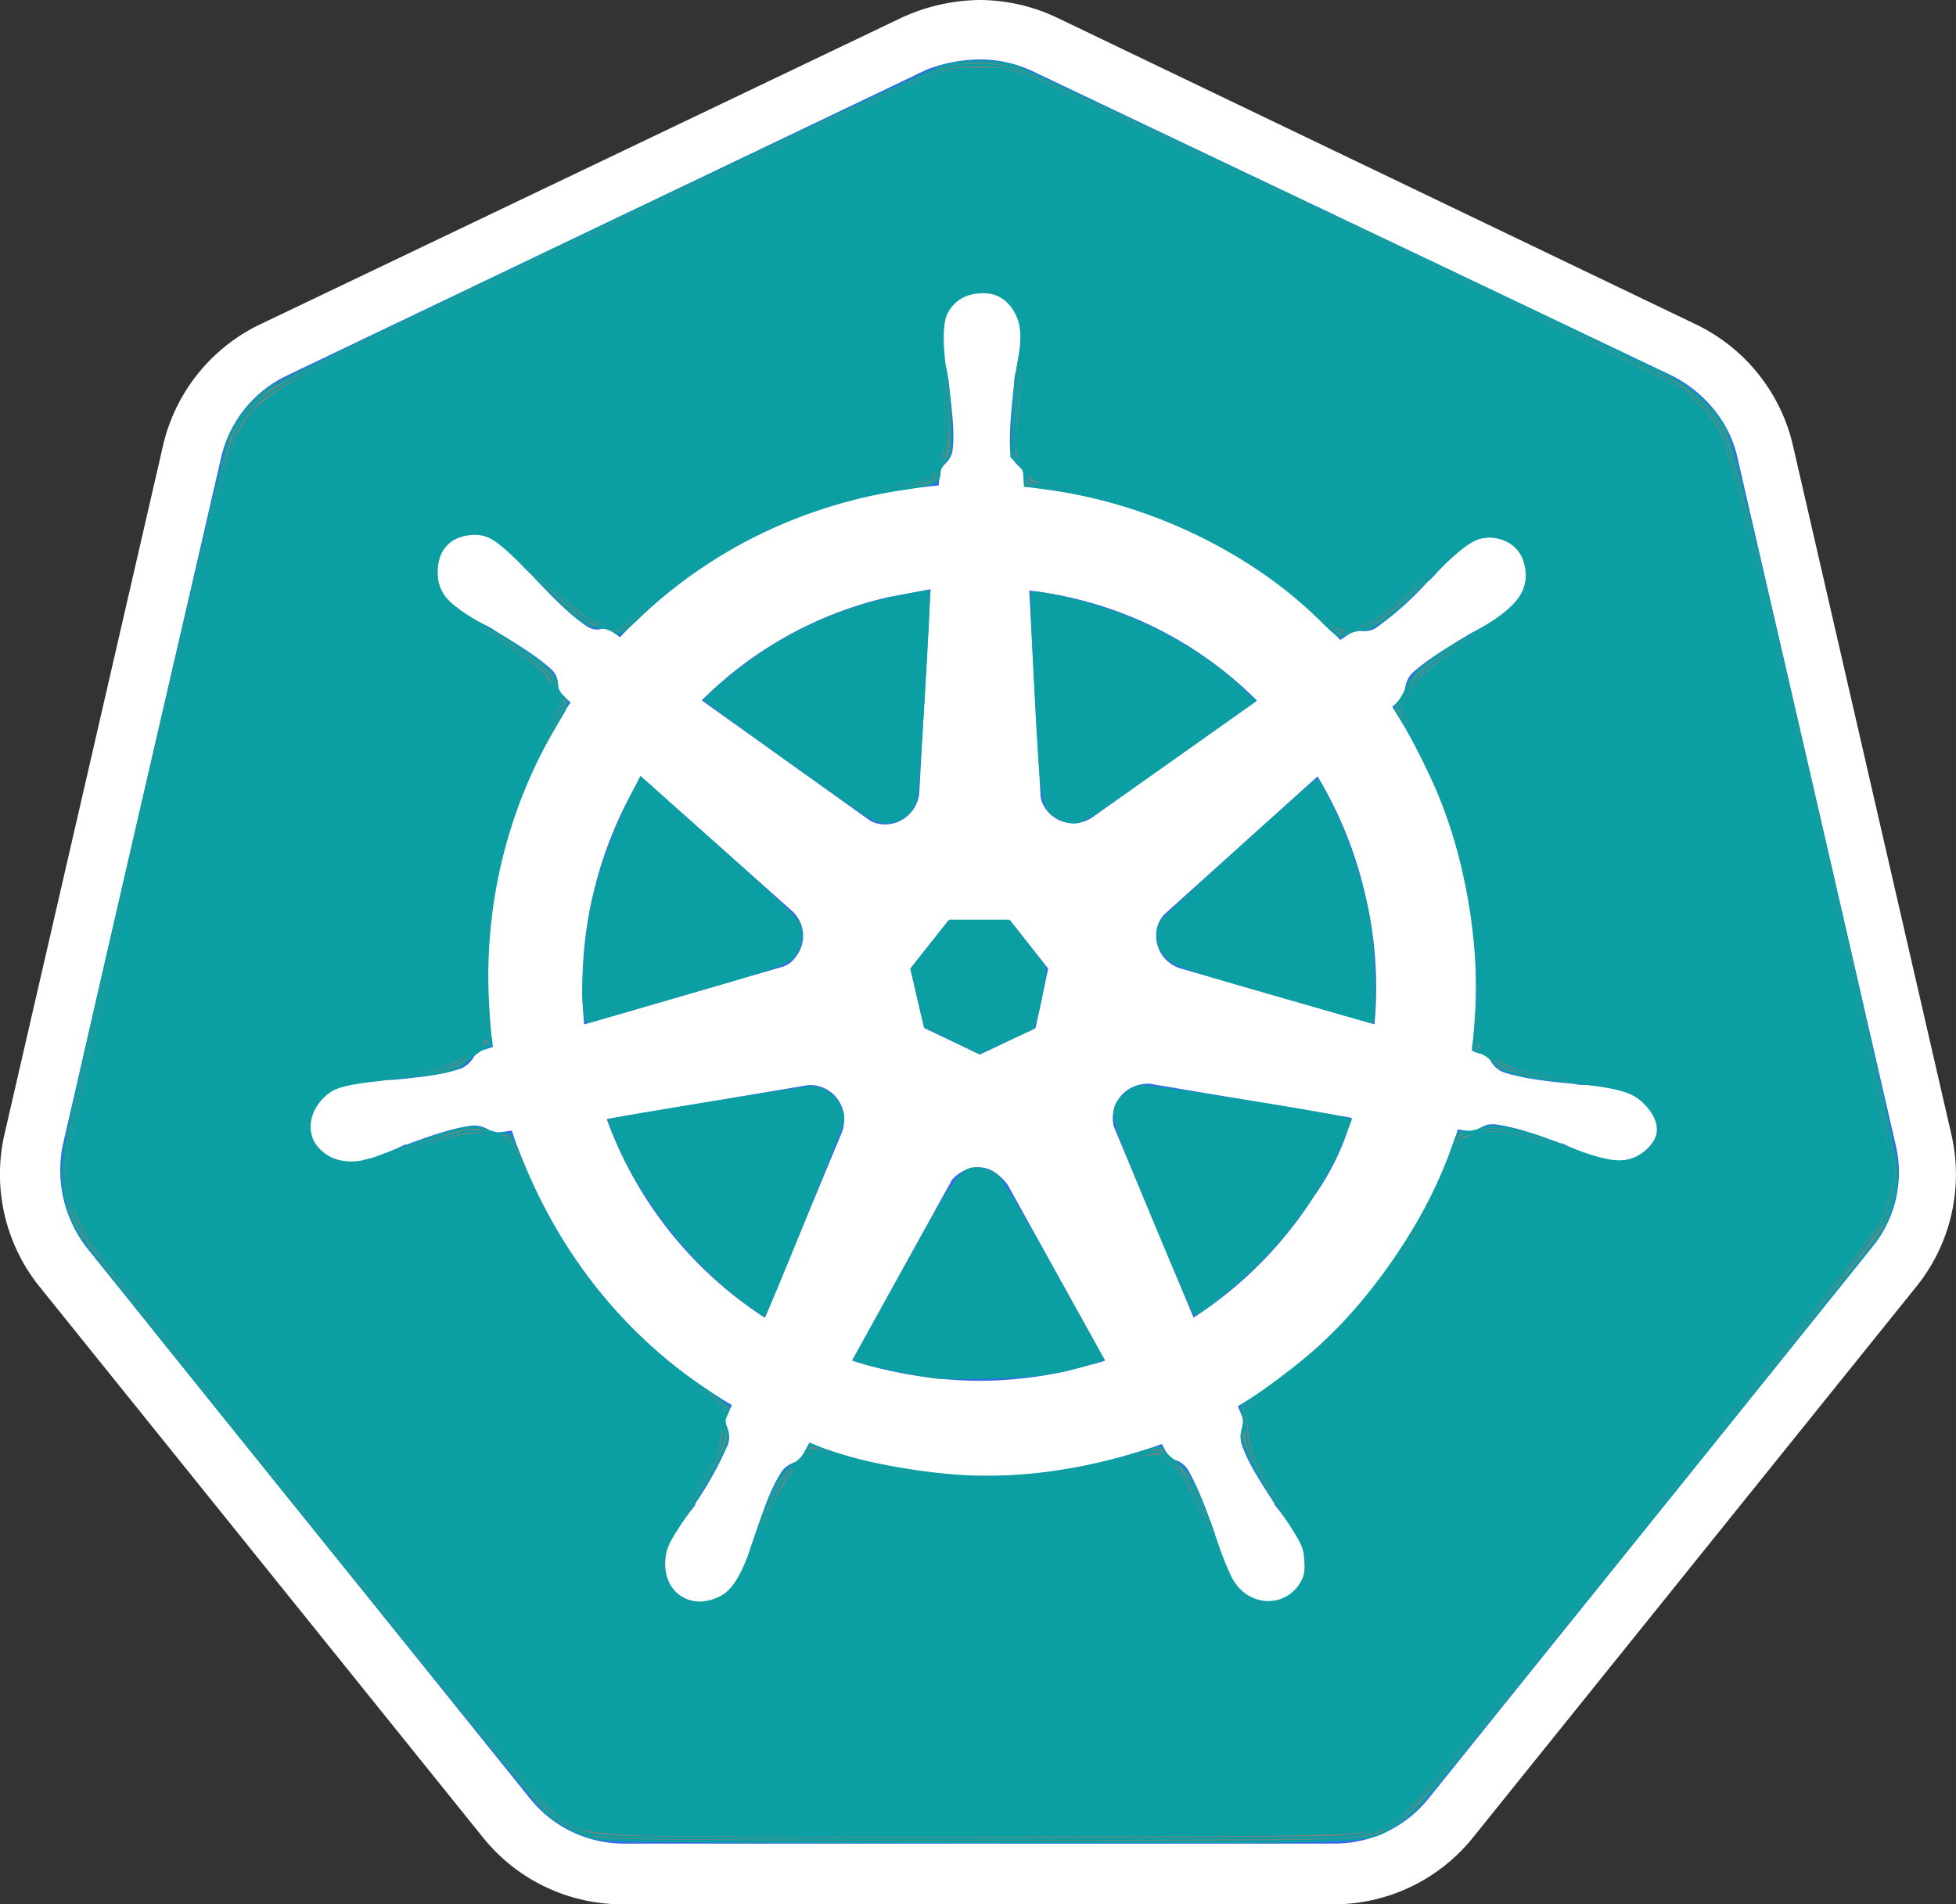 <?xml version="1.0" encoding="UTF-8" standalone="no"?>
<svg
   id="Layer_1"
   data-name="Layer 1"
   viewBox="0 0 500 486.89"
   version="1.1"
   sodipodi:docname="icon.svg"
   inkscape:version="1.4 (e7c3feb100, 2024-10-09)"
   inkscape:export-filename="icon.png"
   inkscape:export-xdpi="19.200001"
   inkscape:export-ydpi="19.200001"
   xmlns:inkscape="http://www.inkscape.org/namespaces/inkscape"
   xmlns:sodipodi="http://sodipodi.sourceforge.net/DTD/sodipodi-0.dtd"
   xmlns="http://www.w3.org/2000/svg"
   xmlns:svg="http://www.w3.org/2000/svg">
  <rect x="0" y="0" width="500" height="486.89" fill="#333333" stroke="none"/>
  <sodipodi:namedview
     id="namedview3"
     pagecolor="#ffffff"
     bordercolor="#000000"
     borderopacity="0.25"
     inkscape:showpageshadow="2"
     inkscape:pageopacity="0.0"
     inkscape:pagecheckerboard="0"
     inkscape:deskcolor="#d1d1d1"
     inkscape:zoom="1.5034196"
     inkscape:cx="249.76394"
     inkscape:cy="243.44501"
     inkscape:window-width="1920"
     inkscape:window-height="935"
     inkscape:window-x="0"
     inkscape:window-y="32"
     inkscape:window-maximized="1"
     inkscape:current-layer="Layer_1" />
  <defs
     id="defs1">
    <style
       id="style1">.cls-1{fill:#326de6;}.cls-2{fill:#fff;}</style>
  </defs>
  <path
     class="cls-1"
     d="M409.64,735.68a38.15,38.15,0,0,1-30.07-14.54L266.42,580.5a38,38,0,0,1-7.44-33L299.39,372a38.26,38.26,0,0,1,21-26.18L484,267.55a38.35,38.35,0,0,1,33.62,0l163.59,77.91a38.24,38.24,0,0,1,21,26.19L742.63,547.2a39,39,0,0,1-7.43,33L622,720.81A39.12,39.12,0,0,1,592,735.36l-182.34.32Z"
     transform="translate(-250 -256.56)"
     id="path1" />
  <path
     class="cls-2"
     d="M500.48,271.75a31.62,31.62,0,0,1,13.26,2.91l163.59,77.92c8.4,4.2,14.87,12,16.81,21l40.41,175.55a30.21,30.21,0,0,1-6.14,26.51L615.26,716.29A30.82,30.82,0,0,1,591,727.92H409.64a30.81,30.81,0,0,1-24.25-11.63L272.24,575.65a32.36,32.36,0,0,1-6.15-26.51l40.42-175.55a30.86,30.86,0,0,1,16.81-21l163.59-78.24a38.84,38.84,0,0,1,13.57-2.59Zm0-15.19h0a48.93,48.93,0,0,0-20,4.52L316.85,339.32a45.81,45.81,0,0,0-25.22,31.36L251.22,546.23a45.85,45.85,0,0,0,9,39.44L373.43,726.31a45.67,45.67,0,0,0,35.89,17.13H590.68a45.67,45.67,0,0,0,35.89-17.13L739.73,585.67a45.62,45.62,0,0,0,9-39.44L708.37,370.68a45.81,45.81,0,0,0-25.22-31.36L520.21,261.08a46.4,46.4,0,0,0-19.73-4.52Z"
     transform="translate(-250 -256.56)"
     id="path2" />
  <path
     class="cls-2"
     d="M664.4,535.24h-.33c-.32,0-.64,0-.64-.32-.65,0-1.3-.33-1.94-.33a44.82,44.82,0,0,0-6.15-.64,11.86,11.86,0,0,1-3.23-.33h-.32c-6.79-.64-12.29-1.29-17.46-2.91a6.33,6.33,0,0,1-3.56-3.55c0-.33-.32-.33-.32-.65h0l-4.2-1.29A127.83,127.83,0,0,0,624,479.63a133,133,0,0,0-18.1-42.35l3.23-2.91v-.65a7.35,7.35,0,0,1,1.62-4.85c3.88-3.55,8.73-6.46,14.55-10h0c1-.64,1.94-1,2.91-1.61a47.7,47.7,0,0,0,5.49-3.24c.33-.32,1-.64,1.62-1.29.32-.32.65-.32.65-.65h0c4.52-3.88,5.49-10.34,2.26-14.55a9.21,9.21,0,0,0-7.44-3.55,12,12,0,0,0-7.11,2.58h0l-.65.65c-.64.32-1,1-1.61,1.29a52.57,52.57,0,0,0-4.2,4.53,14.69,14.69,0,0,1-2.27,2.26h0A82,82,0,0,1,602,416.91a5.19,5.19,0,0,1-2.91,1,4.14,4.14,0,0,1-1.94-.32h-.65l-3.88,2.59a155.43,155.43,0,0,0-13.25-12.29A129.13,129.13,0,0,0,511.8,381l-.32-4.21-.65-.64c-1-1-2.26-1.94-2.59-4.21-.32-5.17.33-11,1-17.45v-.33a11.59,11.59,0,0,1,.65-3.23c.32-1.94.65-3.88,1-6.14v-2.91h0c0-5.82-4.53-10.67-10-10.67a10.37,10.37,0,0,0-7.11,3.23,10.25,10.25,0,0,0-2.91,7.44h0v2.58a18.75,18.75,0,0,0,1,6.15c.32,1,.32,1.94.64,3.23v.32c.65,6.47,1.62,12.29,1,17.46-.32,2.26-1.61,3.23-2.58,4.2l-.65.65h0l-.32,4.2a164.16,164.16,0,0,0-17.46,2.59,124.57,124.57,0,0,0-64,36.21l-3.24-2.26h-.64c-.65,0-1.3.32-1.94.32a5.19,5.19,0,0,1-2.91-1c-4.21-2.91-8.41-7.11-12.94-12h0a14.63,14.63,0,0,0-2.26-2.27,54.14,54.14,0,0,0-4.2-4.52c-.32-.33-1-.65-1.62-1.3-.32-.32-.64-.32-.64-.64h0a11.29,11.29,0,0,0-7.12-2.59,9.19,9.19,0,0,0-7.43,3.56c-3.24,4.2-2.27,10.67,2.26,14.55h0c.32,0,.32.32.65.32.64.32,1,1,1.61,1.29a47.8,47.8,0,0,0,5.5,3.24,13.2,13.2,0,0,1,2.91,1.61h0c5.82,3.56,10.67,6.47,14.55,10,1.61,1.62,1.61,3.24,1.61,4.85v.65h0l3.24,2.91a11.15,11.15,0,0,0-1.62,2.59A125.89,125.89,0,0,0,376,524.25l-4.21,1.29c0,.32-.32.32-.32.65a7.55,7.55,0,0,1-3.56,3.55c-4.85,1.62-10.67,2.27-17.46,2.91h-.32a10.76,10.76,0,0,0-3.23.33,44.53,44.53,0,0,0-6.14.64c-.65,0-1.3.33-1.94.33a1.19,1.19,0,0,0-1,.32h0c-5.82,1.29-9.38,6.79-8.41,12,1,4.53,5.17,7.44,10.35,7.44a7,7,0,0,0,2.58-.33h0c.33,0,.65,0,.65-.32.65,0,1.29-.32,1.94-.32a31.45,31.45,0,0,0,5.82-2.27c1-.32,1.94-1,2.91-1.29H354c6.14-2.26,11.64-4.2,16.81-4.85h.65a7.16,7.16,0,0,1,4.2,1.62c.33,0,.33.32.65.32h0l4.52-.65a127.83,127.83,0,0,0,42.36,60.78,129.71,129.71,0,0,0,13.9,9.38l-1.94,4.2c0,.33.32.33.32.65a6.6,6.6,0,0,1,.65,5.17,91.11,91.11,0,0,1-8.41,15.2v.32c-.64,1-1.29,1.62-1.94,2.59-1.29,1.61-2.26,3.23-3.55,5.17a6.63,6.63,0,0,0-1,1.62,1.11,1.11,0,0,1-.33.64h0c-2.58,5.5-.64,11.64,4.21,13.9a8.54,8.54,0,0,0,3.88,1,11.61,11.61,0,0,0,9.7-6.14h0a1.12,1.12,0,0,1,.32-.64,7,7,0,0,1,1-1.62c1-2.26,1.29-3.88,1.94-5.82l1-2.91h0c2.26-6.47,3.88-11.64,6.79-16.16,1.29-1.94,2.91-2.27,4.2-2.91.32,0,.32,0,.65-.33h0l2.26-4.2a126.19,126.19,0,0,0,45.26,8.41,117,117,0,0,0,28.13-3.24A143.19,143.19,0,0,0,547,625.76l1.94,3.56c.32,0,.32,0,.65.32a6,6,0,0,1,4.2,2.91c2.59,4.53,4.53,10,6.79,16.17V649l1,2.91a40.12,40.12,0,0,0,1.94,5.82c.32.65.64,1,1,1.62a1.12,1.12,0,0,0,.32.64h0a11,11,0,0,0,9.7,6.14,8.57,8.57,0,0,0,3.88-1,9.64,9.64,0,0,0,4.85-5.81,11.66,11.66,0,0,0-.65-8.09h0c0-.32-.32-.32-.32-.64a7,7,0,0,0-1-1.62,28.7,28.7,0,0,0-3.56-5.17c-.64-1-1.29-1.62-1.94-2.59V641c-3.55-5.5-6.79-10.35-8.4-15.2-.65-2.26,0-3.55.32-5.17,0-.32.32-.32.32-.65h0l-1.61-3.88a128.25,128.25,0,0,0,56.25-70.8l3.88.65c.32,0,.32-.33.65-.33,1.29-.64,2.26-1.61,4.2-1.61h.65c5.17.65,10.67,2.58,16.81,4.85h.32c1,.32,1.94,1,2.91,1.29a30.75,30.75,0,0,0,5.82,2.26c.65,0,1.29.33,1.94.33a1.2,1.2,0,0,1,1,.32h0a7.21,7.21,0,0,0,2.59.32,10.87,10.87,0,0,0,10.34-7.43c0-3.88-3.55-9-9.37-10.67ZM514.71,519.4l-14.23,6.79-14.22-6.79-3.56-15.2,9.7-12.28h15.84l9.7,12.28-3.23,15.2Zm84.38-33.63a101.89,101.89,0,0,1,2.26,32.66L551.89,504.2a8.75,8.75,0,0,1-6.14-10.34,7.66,7.66,0,0,1,1.94-3.56l39.12-35.24a103.85,103.85,0,0,1,12.28,30.71Zm-27.8-50.11-42.35,30.07a8.61,8.61,0,0,1-11.32-1.94,7.22,7.22,0,0,1-1.62-3.56l-2.91-52.69a98.15,98.15,0,0,1,58.2,28.12Zm-93.76-26.51c3.56-.64,6.79-1.29,10.35-1.94L485,458.94a8.85,8.85,0,0,1-8.73,8.41,7.73,7.73,0,0,1-3.88-1l-43-30.72a98.69,98.69,0,0,1,48.17-26.51Zm-63.69,45.91,38.47,34.27a8.6,8.6,0,0,1,1,12,6.39,6.39,0,0,1-3.88,2.59l-50.11,14.55a104.08,104.08,0,0,1,14.55-63.37Zm-8.73,87.62L456.52,534a8.7,8.7,0,0,1,9.05,6.79,9.32,9.32,0,0,1-.32,5.17h0l-19.73,47.52a102,102,0,0,1-40.41-50.75Zm118,64.33a105.47,105.47,0,0,1-22.64,2.59,109.66,109.66,0,0,1-32.65-5.17l25.54-46.24c2.59-2.91,6.79-4.2,10.35-2.26a13.79,13.79,0,0,1,3.88,3.56h0l24.89,44.94c-2.91,1-6.14,1.61-9.37,2.58Zm63-44.94a102.53,102.53,0,0,1-31,31.36l-20.37-48.81a8.71,8.71,0,0,1,4.53-10,10.42,10.42,0,0,1,4.53-1l51.72,8.73a65.11,65.11,0,0,1-9.37,19.72Z"
     transform="translate(-250 -256.56)"
     id="path3" />
  <path
     style="fill:#808080;stroke:#0b9fa3;stroke-width:0.665;stroke-opacity:1"
     d="m 151.724,469.874 c -4.491,-1.208 -8.901,-3.608 -12.481,-6.795 C 136.774,460.882 27.293,325.265 21.674,317.443 c -3.595,-5.004 -5.163,-9.68 -5.521,-16.463 -0.314,-5.956 -0.212,-6.437 20.373,-95.782 11.379,-49.387 21.294,-91.302 22.033,-93.144 1.875,-4.672 6.466,-10.278 10.698,-13.063 4.915,-3.234 166.993,-80.638 171.904,-82.097 5.404,-1.606 14.081,-1.49 18.913,0.252 3.282,1.183 152.284,71.928 165.694,78.671 6.644,3.341 12.285,8.513 15.154,13.897 1.762,3.306 5.287,17.828 23.026,94.862 17.108,74.293 20.944,91.823 20.932,95.677 -0.016,5.486 -2.163,12.377 -5.055,16.228 -6.047,8.051 -114.086,142.071 -116.757,144.834 -1.786,1.847 -4.813,4.304 -6.727,5.459 -7.246,4.374 -1.643,4.157 -106.219,4.109 -80.659,-0.037 -95.346,-0.188 -98.399,-1.009 z M 184.202,408.425 c 3.432,-1.751 5.869,-5.912 8.972,-15.321 3.813,-11.56 6.638,-17.126 9.351,-18.42 1.23,-0.587 2.767,-2.05 3.414,-3.252 l 1.177,-2.185 2.367,0.99 c 8.212,3.433 24.684,6.617 37.675,7.284 13.808,0.708 29.607,-1.485 44.485,-6.174 3.929,-1.238 5.367,-1.457 5.571,-0.847 0.32,0.961 1.909,2.474 4.456,4.246 2.191,1.523 5.31,8.067 8.869,18.605 1.433,4.241 3.398,9.065 4.367,10.719 4.16,7.098 13.507,7.547 17.711,0.849 1.054,-1.679 1.308,-3.002 1.125,-5.868 -0.251,-3.926 -0.446,-4.304 -8.092,-15.698 -2.162,-3.222 -4.975,-8.055 -6.249,-10.739 -1.988,-4.186 -2.225,-5.182 -1.668,-6.998 0.424,-1.381 0.423,-2.799 -0.004,-4.078 -0.539,-1.617 -0.446,-2.083 0.532,-2.657 3.271,-1.92 12.149,-8.532 17.01,-12.669 14.861,-12.645 29.827,-34.439 35.993,-52.414 1.482,-4.32 1.641,-4.516 3.547,-4.365 1.097,0.087 2.649,-0.197 3.448,-0.631 3.119,-1.697 9.955,-0.316 21.969,4.437 11.644,4.607 15.918,4.892 20.404,1.364 4.378,-3.444 4.305,-8.169 -0.196,-12.67 -3.117,-3.117 -6.6,-4.067 -20.04,-5.468 -12.603,-1.313 -16.754,-2.44 -18.703,-5.077 -0.789,-1.067 -2.311,-2.132 -3.383,-2.368 -1.577,-0.346 -1.884,-0.701 -1.609,-1.859 0.187,-0.787 0.54,-5.023 0.785,-9.413 0.951,-17.022 -2.748,-38.34 -9.466,-54.542 -2.298,-5.542 -7.236,-15.339 -9.65,-19.145 -1.982,-3.125 -1.996,-3.206 -0.774,-4.556 0.684,-0.756 1.701,-2.617 2.26,-4.135 1.232,-3.35 6.438,-7.462 16.967,-13.403 10.75,-6.065 14.238,-10.327 13.423,-16.399 -0.621,-4.631 -3.48,-7.588 -8.055,-8.33 -4.467,-0.725 -7.497,1.126 -16.093,9.828 -10.002,10.125 -14.889,13.903 -17.983,13.903 -1.257,0 -3.044,0.497 -3.97,1.104 -1.678,1.1 -1.703,1.086 -6.794,-3.917 -17.583,-17.278 -43.511,-29.737 -69.152,-33.229 l -6.131,-0.835 v -2.065 c 0,-1.374 -0.583,-2.605 -1.742,-3.678 l -1.742,-1.613 0.376,-9.312 c 0.207,-5.122 0.869,-11.825 1.471,-14.897 1.226,-6.259 0.934,-9.994 -1.036,-13.233 -2.062,-3.391 -5.037,-4.913 -9.027,-4.619 -4.077,0.3 -6.972,2.17 -8.569,5.537 -1.286,2.711 -1.168,9.771 0.294,17.568 0.446,2.378 0.858,7.514 0.915,11.413 0.096,6.511 -0.018,7.22 -1.392,8.69 -0.823,0.88 -1.501,2.18 -1.507,2.888 -0.02,2.475 -1.086,3.013 -7.845,3.962 -26.249,3.684 -50.236,15.124 -68.773,32.799 -4.973,4.742 -5.169,4.855 -6.633,3.829 -0.83,-0.581 -2.57,-1.057 -3.867,-1.057 -2.995,0 -6.141,-2.536 -17.3,-13.946 -8.934,-9.135 -11.118,-10.468 -16.067,-9.804 -5.176,0.694 -8.139,4.332 -8.071,9.911 0.066,5.488 2.671,8.367 12.498,13.811 6.495,3.599 14.884,9.383 16.648,11.48 0.904,1.074 1.643,2.632 1.643,3.462 0,0.83 0.599,2.05 1.33,2.713 0.732,0.662 1.33,1.473 1.33,1.803 0,0.329 -1.618,3.351 -3.596,6.715 -11.928,20.286 -17.869,44.575 -16.787,68.64 0.23,5.122 0.595,9.948 0.811,10.724 0.312,1.12 0.001,1.549 -1.503,2.073 -1.043,0.363 -2.944,1.709 -4.224,2.989 -2.704,2.704 -5.262,3.398 -16.65,4.515 -12.219,1.199 -16.407,1.993 -18.718,3.551 -5.338,3.597 -6.9,10.255 -3.385,14.433 3.39,4.029 8.897,5 15.163,2.673 21.56,-8.006 24.482,-8.743 28.137,-7.095 1.399,0.631 3.363,1.052 4.366,0.936 1.737,-0.201 1.957,0.118 4.665,6.773 10.119,24.871 26.087,44.766 47.207,58.819 3.164,2.105 5.753,4.119 5.753,4.475 0,0.356 -0.318,1.241 -0.706,1.967 -0.505,0.944 -0.484,1.991 0.074,3.684 0.724,2.195 0.586,2.755 -1.921,7.783 -1.486,2.98 -5.163,9.1 -8.171,13.6 -4.788,7.162 -5.505,8.622 -5.762,11.715 -0.719,8.675 6.706,13.674 14.445,9.726 z"
     id="path4" />
  <path
     style="fill:#808080;stroke:#0b9fa3;stroke-width:0.665;stroke-opacity:1"
     d="m 157.973,469.611 c -6.412,-0.381 -7.821,-0.692 -11.394,-2.522 -2.242,-1.148 -5.104,-3.074 -6.36,-4.28 -2.523,-2.423 -16.256,-19.182 -53.847,-65.714 -51.413,-63.642 -64.473,-80.183 -66.46,-84.172 -2.801,-5.624 -3.713,-11.715 -2.715,-18.131 1.193,-7.675 9.816,-45.863 27.419,-121.431 15.289,-65.634 14.566,-63.151 20.231,-69.452 3.684,-4.098 8.074,-6.391 58.87,-30.754 67.089,-32.178 113.305,-53.967 117.922,-55.596 3.61,-1.274 13.584,-1.206 17.484,0.118 3.88,1.317 126.183,59.21 161.484,76.44 10.287,5.021 16.083,9.678 19.222,15.445 2.147,3.945 6.399,21.116 22.036,88.986 14.291,62.028 20.801,91.183 21.809,97.668 0.891,5.733 0.193,10.523 -2.334,16.01 -1.652,3.588 -43.519,56.109 -106.931,134.144 -17.237,21.212 -18.872,22.375 -32.71,23.268 -10.103,0.652 -172.696,0.629 -183.728,-0.025 z m 26.291,-60.71 c 3.877,-1.96 5.809,-5.201 9.877,-16.565 3.948,-11.03 6.226,-15.345 9.151,-17.336 1.226,-0.835 2.241,-1.667 2.255,-1.85 0.014,-0.183 0.439,-0.878 0.944,-1.544 0.883,-1.165 1.12,-1.148 6.131,0.431 24.277,7.648 50.35,8.019 75.101,1.069 3.823,-1.073 7.351,-1.952 7.841,-1.952 1.623,0 7.183,5.602 8.892,8.96 0.926,1.819 3.299,7.652 5.273,12.963 1.974,5.311 4.35,10.806 5.279,12.21 1.813,2.739 5.979,5.07 9.106,5.095 4.587,0.036 9.342,-3.909 10.196,-8.46 0.735,-3.919 -0.749,-7.755 -6.341,-16.389 -8.036,-12.407 -9.473,-15.572 -9.594,-21.136 l -0.102,-4.675 4.993,-3.499 c 8.087,-5.666 14.632,-11.169 20.13,-16.924 10.949,-11.46 21.932,-28.452 27.24,-42.145 2.404,-6.201 2.974,-7.15 4.295,-7.15 0.837,0 2.837,-0.351 4.443,-0.781 3.635,-0.972 7.577,-0.084 20.993,4.73 13.11,4.705 17.865,4.566 22.254,-0.651 4.007,-4.762 0.564,-12.304 -6.804,-14.903 -1.581,-0.558 -7.712,-1.62 -13.626,-2.36 -14.252,-1.785 -16.61,-2.384 -19.77,-5.024 -1.459,-1.219 -3.262,-2.41 -4.008,-2.646 -1.048,-0.332 -1.279,-0.833 -1.017,-2.202 0.901,-4.721 1.106,-15.917 0.429,-23.389 -1.724,-19.014 -6.006,-33.999 -14.499,-50.74 l -5.664,-11.164 1.815,-3.47 c 2.457,-4.696 6.278,-8.035 15.449,-13.499 9.075,-5.406 14.447,-10.014 15.541,-13.329 2.794,-8.466 -5.533,-16.664 -13.532,-13.322 -1.338,0.559 -6.704,5.025 -11.924,9.924 -10.932,10.26 -14.65,13.119 -17.073,13.125 -0.951,0.002 -2.542,0.428 -3.535,0.946 -1.77,0.924 -1.915,0.841 -7.317,-4.168 -19.173,-17.778 -42.367,-28.852 -68.534,-32.72 -5.348,-0.791 -5.82,-0.982 -5.82,-2.365 0,-0.828 -0.793,-2.448 -1.763,-3.6 l -1.763,-2.095 0.437,-8.631 c 0.24,-4.747 0.881,-11.587 1.424,-15.201 1.349,-8.982 0.51,-12.705 -3.652,-16.207 -4.049,-3.407 -10.525,-2.829 -14.407,1.287 -2.898,3.073 -3.362,7.179 -1.968,17.416 1.544,11.34 1.441,20.53 -0.258,23.096 -0.727,1.097 -1.324,2.507 -1.326,3.133 -0.005,1.348 -1.506,1.798 -13.973,4.185 -16.695,3.197 -31.554,9.172 -45.23,18.189 -6.593,4.347 -9.617,6.717 -18.183,14.248 l -3.607,3.172 -3.691,-0.961 c -2.03,-0.529 -4.366,-1.323 -5.19,-1.764 -0.825,-0.441 -6.191,-5.365 -11.925,-10.941 -11.288,-10.977 -13.117,-12.109 -18.311,-11.33 -5.664,0.849 -8.652,5.029 -8.126,11.366 0.481,5.801 1.898,7.169 16.854,16.265 8.429,5.127 12.78,8.771 13.372,11.2 0.238,0.974 0.985,2.485 1.662,3.358 1.219,1.574 1.206,1.627 -1.474,6.319 -12.81,22.421 -18.854,46.989 -17.593,71.512 0.252,4.902 0.613,9.314 0.801,9.805 0.189,0.491 -0.212,1.095 -0.89,1.342 -0.678,0.247 -2.657,1.567 -4.398,2.934 -3.733,2.932 -6.125,3.552 -19.118,4.957 -12.798,1.384 -15.853,2.292 -18.837,5.595 -5.352,5.924 -3.313,14.099 4.137,16.585 3.862,1.288 6.001,0.883 19.024,-3.604 6.951,-2.395 13.835,-4.398 15.298,-4.451 1.463,-0.053 4.301,0.369 6.306,0.937 l 3.645,1.033 3.746,8.356 c 4.605,10.273 10.149,19.946 15.82,27.599 6.294,8.496 18.377,20.227 27.853,27.043 4.481,3.223 8.127,6.049 8.101,6.279 -0.026,0.23 -0.278,1.011 -0.561,1.734 -0.283,0.724 -0.293,2.295 -0.024,3.491 0.621,2.751 -1.904,8.222 -8.732,18.922 -7.831,12.272 -8.583,14.948 -5.769,20.529 2.604,5.164 8.121,6.681 13.819,3.799 z"
     id="path5" />
  <path
     style="fill:#0b9fa3;stroke:#0b9fa3;stroke-width:0.665;stroke-opacity:1;fill-opacity:1"
     d="M 165.622,468.984 C 146.257,468.397 145.056,467.817 132.876,453.148 111.268,427.126 33.718,330.791 25.641,319.937 17.999,309.669 16.315,303.505 18.268,292.949 21.164,277.303 52.05,142.756 57.231,123.223 62.488,103.398 62.411,103.466 101.103,84.804 141.465,65.335 199.87,37.536 226.151,25.283 c 17.165,-8.003 16.074,-7.66 24.278,-7.63 8.447,0.031 3.697,-1.812 43.235,16.781 67.853,31.909 128.742,61.13 133.865,64.242 5.301,3.22 10.054,8.086 11.964,12.246 1.919,4.181 6.856,23.688 16.369,64.678 15.837,68.234 26.026,113.738 27.379,122.268 0.617,3.889 -0.741,10.593 -2.896,14.305 -3.01,5.183 -34.137,44.459 -86.544,109.2 -30.205,37.314 -33.75,41.396 -38.531,44.376 -5.435,3.388 -3.712,3.322 -92.536,3.501 -45.546,0.092 -89.247,-0.028 -97.112,-0.266 z m 16.868,-58.737 c 4.669,-1.399 7.193,-4.669 10.729,-13.901 5.266,-13.749 7.397,-17.852 11.204,-21.569 l 3.466,-3.384 7.713,2.146 c 13.982,3.889 19.264,4.558 36.157,4.58 16.642,0.021 19.559,-0.321 34.445,-4.034 6.694,-1.67 9.501,-2.11 10.398,-1.63 0.676,0.362 2.548,2.124 4.159,3.917 2.407,2.677 3.817,5.495 7.894,15.777 5.493,13.853 7.494,16.804 12.382,18.262 4.166,1.243 7.337,0.372 10.628,-2.919 5.402,-5.402 4.692,-9.762 -3.807,-23.368 -6.988,-11.186 -8.085,-13.664 -8.541,-19.289 l -0.377,-4.656 4.989,-3.595 c 21.586,-15.555 37.487,-35.304 46.91,-58.264 1.351,-3.292 2.729,-6.323 3.061,-6.734 0.332,-0.411 2.362,-1.093 4.51,-1.516 4.779,-0.94 6.872,-0.533 20.016,3.891 14.839,4.995 18.637,5.148 23.301,0.934 4.394,-3.969 4.189,-9.328 -0.532,-13.913 -2.989,-2.903 -6.229,-3.842 -19.443,-5.631 -13.343,-1.807 -14.818,-2.216 -19.81,-5.497 -3.955,-2.6 -4.154,-2.855 -3.715,-4.767 0.876,-3.811 0.422,-23.112 -0.721,-30.622 -2.37,-15.575 -5.96,-26.779 -13.727,-42.836 l -5.277,-10.909 1.901,-3.392 c 2.244,-4.003 6.839,-7.89 16.24,-13.737 8.699,-5.41 14.187,-10.65 14.833,-14.163 0.96,-5.221 -2.123,-10.704 -7.151,-12.715 -5.296,-2.119 -8.333,-0.566 -20.154,10.308 -9.19,8.453 -13.521,11.901 -15.492,12.337 -0.991,0.219 -2.781,0.696 -3.979,1.06 -2.094,0.637 -2.374,0.485 -7.317,-3.949 -20.268,-18.185 -41.681,-28.421 -68.537,-32.763 -4.17,-0.674 -4.951,-1.015 -5.475,-2.392 -0.336,-0.883 -1.275,-2.504 -2.086,-3.602 -1.474,-1.994 -1.475,-2.013 -0.6,-13.127 1.897,-24.087 1.936,-23.416 -1.624,-27.357 -4.385,-4.854 -11.424,-5.06 -16.014,-0.469 -3.473,3.473 -3.907,6.415 -2.665,18.054 1.49,13.955 1.406,18.882 -0.393,23.128 -0.804,1.897 -1.746,3.644 -2.095,3.882 -0.348,0.238 -3.806,1.084 -7.684,1.879 -10.539,2.161 -21.434,5.12 -27.014,7.336 -13.567,5.39 -27.132,13.7 -38.464,23.566 -3.6,3.134 -6.593,5.695 -6.652,5.691 -0.785,-0.053 -6.736,-2.107 -7.886,-2.722 -0.843,-0.451 -6.137,-5.144 -11.766,-10.43 -11.489,-10.789 -14.323,-12.525 -19.248,-11.787 -8.084,1.212 -11.622,12.241 -5.985,18.66 1.089,1.24 6.67,5.235 12.404,8.879 11.151,7.086 13.76,9.355 16.075,13.976 l 1.471,2.935 -5.019,10.036 c -8.365,16.727 -12.766,31.944 -14.445,49.945 -0.67,7.18 -0.401,22.059 0.453,25.08 0.233,0.826 -0.911,1.945 -4.205,4.111 -5.361,3.526 -6.957,3.974 -19.159,5.381 -14.988,1.729 -19.049,3.47 -21.697,9.299 -1.583,3.485 -1.557,5.293 0.127,8.771 1.089,2.25 2.134,3.215 4.999,4.617 4.558,2.23 5.332,2.12 21.757,-3.082 13.137,-4.161 14.919,-4.439 20.363,-3.182 2.444,0.564 3.481,1.157 3.783,2.162 0.229,0.761 2.603,5.874 5.276,11.362 10.693,21.953 22.672,36.153 43.893,52.034 l 5.335,3.992 -0.399,4.579 c -0.504,5.789 -0.711,6.263 -8,18.311 -8.692,14.367 -9.44,17.494 -5.58,23.327 2.722,4.113 6.523,5.297 11.864,3.697 z"
     id="path6" />
  <path
     style="fill:#0b9fa3;fill-opacity:1;stroke:#0b9fa3;stroke-width:0.665;stroke-opacity:1"
     d="m 294.76,311.244 c -11.258,-27.149 -11.281,-27.247 -7.392,-31.136 1.082,-1.082 2.812,-2.153 3.843,-2.38 1.59,-0.349 46.395,6.652 52.15,8.15 l 1.807,0.47 -2.182,5.407 c -4.133,10.24 -12.088,21.821 -21.358,31.091 -5.167,5.167 -14.935,13.074 -16.109,13.041 -0.302,-0.009 -5.144,-11.097 -10.76,-24.642 z"
     id="path7" />
  <path
     style="fill:#0b9fa3;fill-opacity:1;stroke:#0b9fa3;stroke-width:0.665;stroke-opacity:1"
     d="m 239.122,352.118 c -5.766,-0.86 -16.396,-3.022 -18.424,-3.748 l -2.318,-0.83 12.699,-22.923 c 13.892,-25.076 14.95,-26.458 19.667,-25.705 1.272,0.203 3.068,0.921 3.991,1.595 0.981,0.716 6.977,10.745 14.425,24.129 l 12.747,22.904 -2.77,0.878 c -8.087,2.564 -14.965,3.547 -26.383,3.77 -6.402,0.125 -12.538,0.093 -13.636,-0.07 z"
     id="path8" />
  <path
     style="fill:#0b9fa3;fill-opacity:1;stroke:#0b9fa3;stroke-width:0.665;stroke-opacity:1"
     d="m 190.233,332.742 c -12.555,-9.238 -25.697,-25.615 -31.892,-39.74 -1.549,-3.533 -2.715,-6.496 -2.59,-6.585 0.627,-0.447 49.787,-8.408 51.852,-8.397 3.911,0.021 7.905,4.165 7.905,8.202 0,1.164 -19.462,49.474 -20.184,50.101 -0.057,0.049 -2.348,-1.562 -5.092,-3.581 z"
     id="path9" />
  <path
     style="fill:#0b9fa3;fill-opacity:1;stroke:#0b9fa3;stroke-width:0.665;stroke-opacity:1"
     d="m 149.305,257.113 c -0.533,-4.981 0.541,-18.305 2.067,-25.64 1.591,-7.646 5.306,-18.231 9.042,-25.762 l 3.376,-6.806 3.41,3.071 c 1.875,1.689 10.792,9.639 19.814,17.667 9.736,8.663 16.733,15.39 17.213,16.549 1.147,2.769 0.355,6.516 -1.835,8.687 -1.554,1.541 -5.722,2.955 -26.127,8.869 -13.353,3.87 -24.777,7.188 -25.386,7.373 -0.926,0.281 -1.185,-0.378 -1.574,-4.009 z"
     id="path10" />
  <path
     style="fill:#0b9fa3;fill-opacity:1;stroke:#0b9fa3;stroke-width:0.665;stroke-opacity:1"
     d="m 202.096,194.812 c -11.829,-8.456 -21.59,-15.587 -21.69,-15.846 -0.286,-0.737 9.596,-8.811 15.481,-12.648 10.245,-6.68 21.993,-11.404 34.583,-13.906 3.656,-0.726 6.741,-1.227 6.856,-1.112 0.46,0.46 -2.585,50.743 -3.21,53.019 -0.966,3.514 -4.026,5.869 -7.626,5.869 -2.7,0 -4.266,-0.987 -24.393,-15.375 z"
     id="path11" />
  <path
     style="fill:#0b9fa3;fill-opacity:1;stroke:#0b9fa3;stroke-width:0.665;stroke-opacity:1"
     d="m 270.209,208.859 c -3.736,-2.278 -3.942,-3.463 -5.411,-31.231 -0.744,-14.066 -1.207,-25.722 -1.027,-25.902 0.689,-0.689 10.938,1.5 18.272,3.903 13.032,4.27 26.15,11.791 34.575,19.822 l 3.993,3.806 -17.39,12.305 c -25.969,18.375 -26.353,18.625 -28.73,18.622 -1.161,-0.001 -3.087,-0.598 -4.28,-1.326 z"
     id="path12" />
  <path
     style="fill:#0b9fa3;fill-opacity:1;stroke:#0b9fa3;stroke-width:0.665;stroke-opacity:1"
     d="m 325.262,254.064 c -23.892,-6.902 -25.031,-7.304 -27.105,-9.567 -2.354,-2.569 -2.873,-6.046 -1.31,-8.789 0.883,-1.551 39.044,-36.162 39.87,-36.162 0.28,0 2.136,3.367 4.125,7.483 4.242,8.778 7.798,20.074 9.292,29.512 1.079,6.817 1.492,24.921 0.566,24.796 -0.274,-0.037 -11.722,-3.31 -25.439,-7.272 z"
     id="path13" />
  <path
     style="fill:#0b9fa3;fill-opacity:1;stroke:#0b9fa3;stroke-width:0.665;stroke-opacity:1"
     d="m 243.445,265.791 -6.984,-3.389 -1.697,-7.334 -1.697,-7.334 4.887,-6.136 4.887,-6.136 h 7.512 7.512 l 4.316,5.487 c 2.374,3.018 4.537,5.865 4.807,6.326 0.63,1.077 -2.288,15.32 -3.218,15.707 -0.386,0.16 -3.546,1.62 -7.021,3.244 l -6.319,2.952 z"
     id="path14" />
</svg>
